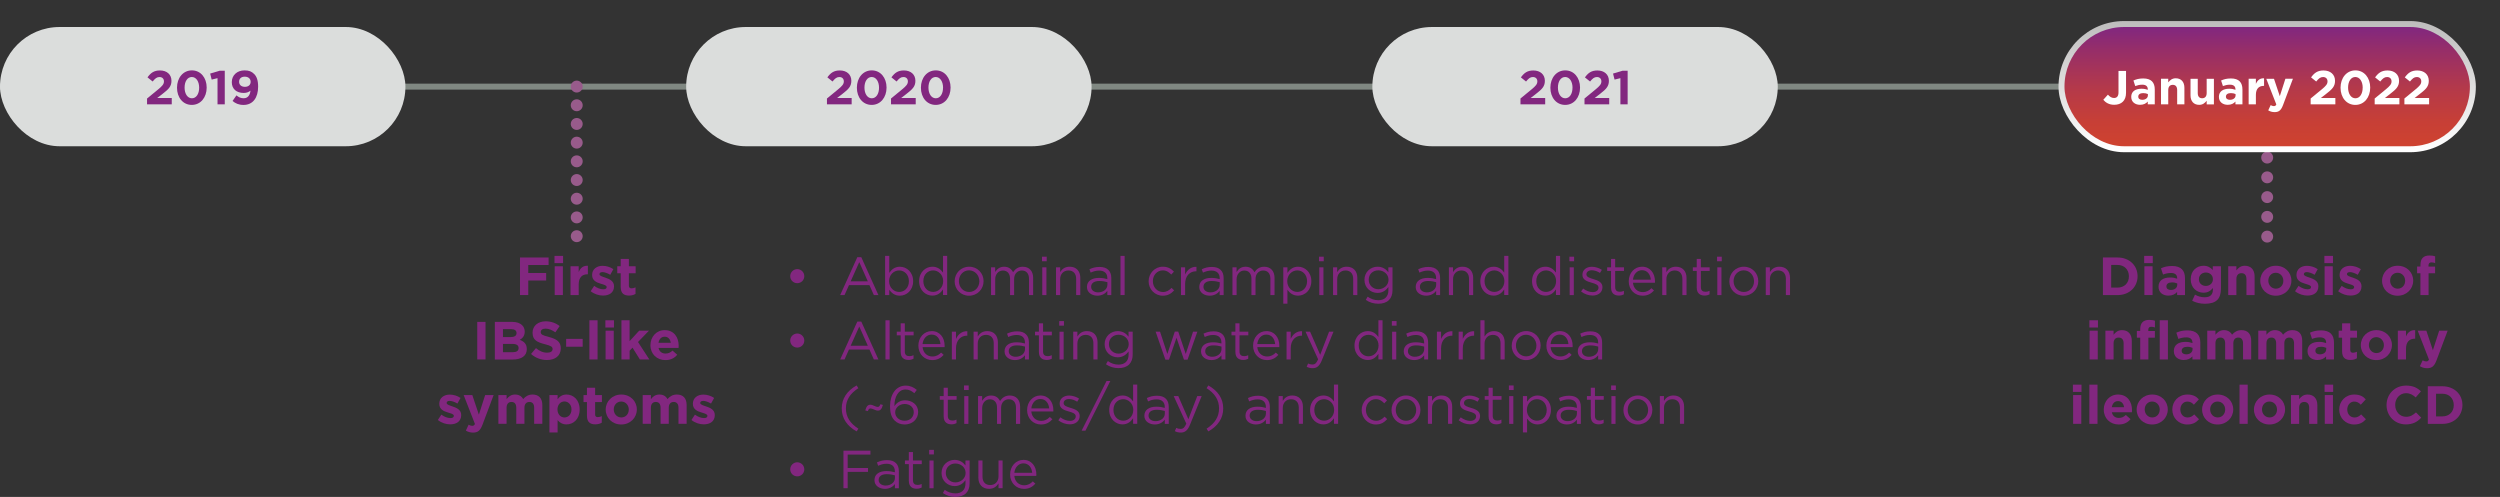 <?xml version="1.0" encoding="UTF-8"?>
<svg id="ammar_story_svg_desktop" data-name="ammar_story_svg_desktop" xmlns="http://www.w3.org/2000/svg" xmlns:xlink="http://www.w3.org/1999/xlink" viewBox="0 0 838.65 166.7">
  <rect x="0" y="0" width="838.65" height="166.7" fill="#333333" stroke="none"/>
  <defs>
    <style>
      .cls-1 {
        fill: url(#linear-gradient);
      }

      .cls-1, .cls-2, .cls-3, .cls-4, .cls-5, .cls-6 {
        stroke-width: 0px;
      }

      .cls-7 {
        stroke-dasharray: 0 0 0 6.63;
      }

      .cls-7, .cls-8, .cls-2, .cls-9, .cls-10 {
        fill: none;
      }

      .cls-7, .cls-8, .cls-9 {
        stroke: #985b8b;
        stroke-linecap: round;
        stroke-linejoin: round;
        stroke-width: 4px;
      }

      .cls-8 {
        stroke-dasharray: 0 0 0 6.27;
      }

      .cls-3 {
        fill: #82277f;
      }

      .cls-4 {
        fill: #fff;
      }

      .cls-5 {
        fill: #dbdddc;
      }

      .cls-6 {
        fill: url(#linear-gradient-2);
      }

      .cls-10 {
        stroke: #808882;
        stroke-miterlimit: 10;
        stroke-width: 2px;
      }
    </style>
    <linearGradient id="linear-gradient" x1="760.55" y1="7.32" x2="760.55" y2="50.21" gradientUnits="userSpaceOnUse">
      <stop offset="0" stop-color="#bebdbd"/>
      <stop offset="1" stop-color="#fff"/>
    </linearGradient>
    <linearGradient id="linear-gradient-2" x1="760.55" y1="9.3" x2="760.55" y2="48.29" gradientUnits="userSpaceOnUse">
      <stop offset="0" stop-color="#82277f"/>
      <stop offset=".19" stop-color="#962e69"/>
      <stop offset=".52" stop-color="#b4394a"/>
      <stop offset=".81" stop-color="#c73f36"/>
      <stop offset="1" stop-color="#ce4230"/>
    </linearGradient>
  </defs>
  <g id="ammar_story_desktop_svg">
    <g>
      <line id="timeline" class="cls-10" x1="828.55" y1="29.06" y2="29.06"/>
      <g id="_2019_capsule" data-name="2019_capsule">
        <rect class="cls-5" x="0" y="9.06" width="136" height="40" rx="20" ry="20"/>
        <g>
          <path class="cls-3" d="m49.33,33.05l3.73-3.06c1.39-1.15,1.94-1.76,1.94-2.69s-.62-1.46-1.5-1.46-1.46.48-2.29,1.5l-1.73-1.39c1.1-1.5,2.18-2.32,4.18-2.32,2.32,0,3.86,1.36,3.86,3.46v.03c0,1.87-.96,2.8-2.95,4.34l-1.83,1.41h4.88v2.13h-8.29v-1.95Z"/>
          <path class="cls-3" d="m59.38,29.43v-.03c0-3.25,2.02-5.79,4.99-5.79s4.96,2.51,4.96,5.76v.03c0,3.25-2,5.79-4.99,5.79s-4.96-2.51-4.96-5.76Zm7.43,0v-.03c0-2.03-.99-3.57-2.46-3.57s-2.43,1.49-2.43,3.54v.03c0,2.05.98,3.57,2.46,3.57s2.43-1.5,2.43-3.54Z"/>
          <path class="cls-3" d="m72.96,26.22l-1.95.48-.51-2.02,3.22-.96h1.68v11.28h-2.43v-8.79Z"/>
          <path class="cls-3" d="m84.03,30.41c-.58.48-1.31.77-2.27.77-2.43,0-4-1.34-4-3.62v-.03c0-2.26,1.75-3.92,4.27-3.92,1.5,0,2.39.37,3.23,1.22.8.8,1.33,2.02,1.33,4.23v.03c0,3.63-1.71,6.11-4.9,6.11-1.63,0-2.74-.54-3.68-1.33l1.3-1.87c.82.66,1.5.96,2.45.96,1.7,0,2.18-1.58,2.27-2.54Zm.05-2.95v-.03c0-.99-.74-1.71-1.97-1.71s-1.9.7-1.9,1.7v.03c0,.99.74,1.68,1.95,1.68s1.92-.7,1.92-1.67Z"/>
        </g>
      </g>
      <g id="first_strike_text">
        <g>
          <path class="cls-3" d="m174.43,86.38h9.6v2.52h-6.82v2.68h6.01v2.52h-6.01v4.88h-2.77v-12.6Z"/>
          <path class="cls-3" d="m186.01,85.84h2.88v2.43h-2.88v-2.43Zm.07,3.49h2.74v9.65h-2.74v-9.65Z"/>
          <path class="cls-3" d="m191.39,89.33h2.74v1.94c.56-1.33,1.46-2.2,3.08-2.12v2.86h-.14c-1.82,0-2.94,1.1-2.94,3.4v3.57h-2.74v-9.65Z"/>
          <path class="cls-3" d="m198.15,97.7l1.17-1.8c1.04.76,2.14,1.15,3.04,1.15.79,0,1.15-.29,1.15-.72v-.04c0-.59-.94-.79-2-1.12-1.35-.4-2.88-1.03-2.88-2.9v-.04c0-1.96,1.58-3.06,3.53-3.06,1.22,0,2.56.41,3.6,1.12l-1.04,1.89c-.95-.56-1.91-.9-2.61-.9-.67,0-1.01.29-1.01.67v.04c0,.54.92.79,1.96,1.15,1.35.45,2.92,1.1,2.92,2.86v.04c0,2.14-1.6,3.11-3.69,3.11-1.35,0-2.86-.45-4.14-1.46Z"/>
          <path class="cls-3" d="m208.22,96.24v-4.57h-1.15v-2.34h1.15v-2.47h2.74v2.47h2.27v2.34h-2.27v4.12c0,.63.27.94.88.94.5,0,.96-.13,1.35-.34v2.2c-.58.34-1.24.56-2.16.56-1.67,0-2.81-.67-2.81-2.9Z"/>
          <path class="cls-3" d="m160.1,107.98h2.77v12.6h-2.77v-12.6Z"/>
          <path class="cls-3" d="m166.02,107.98h5.85c1.44,0,2.57.4,3.29,1.12.58.58.86,1.28.86,2.14v.04c0,1.42-.76,2.21-1.66,2.72,1.46.56,2.36,1.4,2.36,3.1v.04c0,2.3-1.87,3.46-4.72,3.46h-6v-12.6Zm7.26,3.73c0-.83-.65-1.3-1.82-1.3h-2.74v2.67h2.56c1.22,0,2-.4,2-1.33v-.04Zm-1.35,3.67h-3.21v2.77h3.29c1.22,0,1.96-.43,1.96-1.37v-.04c0-.85-.63-1.37-2.05-1.37Z"/>
          <path class="cls-3" d="m178.15,118.74l1.64-1.96c1.13.94,2.32,1.53,3.76,1.53,1.13,0,1.82-.45,1.82-1.19v-.04c0-.7-.43-1.06-2.54-1.6-2.54-.65-4.18-1.35-4.18-3.85v-.04c0-2.29,1.84-3.8,4.41-3.8,1.84,0,3.4.58,4.68,1.6l-1.44,2.09c-1.12-.77-2.21-1.24-3.28-1.24s-1.62.49-1.62,1.1v.04c0,.83.54,1.1,2.72,1.66,2.56.67,4,1.58,4,3.78v.04c0,2.5-1.91,3.91-4.63,3.91-1.91,0-3.83-.67-5.35-2.02Z"/>
          <path class="cls-3" d="m189.92,113.68h5.54v2.63h-5.54v-2.63Z"/>
          <path class="cls-3" d="m197.72,107.44h2.74v13.14h-2.74v-13.14Z"/>
          <path class="cls-3" d="m203.08,107.44h2.88v2.43h-2.88v-2.43Zm.07,3.49h2.74v9.65h-2.74v-9.65Z"/>
          <path class="cls-3" d="m208.46,107.44h2.74v7l3.21-3.51h3.28l-3.67,3.8,3.8,5.85h-3.17l-2.47-3.96-.97,1.03v2.93h-2.74v-13.14Z"/>
          <path class="cls-3" d="m218.2,115.81v-.04c0-2.75,1.96-5.02,4.77-5.02,3.22,0,4.7,2.5,4.7,5.24,0,.22-.02.47-.04.72h-6.72c.27,1.24,1.13,1.89,2.36,1.89.92,0,1.58-.29,2.34-.99l1.57,1.39c-.9,1.12-2.2,1.8-3.94,1.8-2.9,0-5.04-2.03-5.04-4.99Zm6.81-.81c-.16-1.22-.88-2.05-2.03-2.05s-1.87.81-2.09,2.05h4.12Z"/>
          <path class="cls-3" d="m146.88,140.9l1.17-1.8c1.04.76,2.14,1.15,3.04,1.15.79,0,1.15-.29,1.15-.72v-.04c0-.59-.94-.79-2-1.12-1.35-.4-2.88-1.03-2.88-2.9v-.04c0-1.96,1.58-3.06,3.53-3.06,1.22,0,2.56.41,3.6,1.12l-1.04,1.89c-.95-.56-1.91-.9-2.61-.9-.67,0-1.01.29-1.01.67v.04c0,.54.92.79,1.96,1.15,1.35.45,2.92,1.1,2.92,2.86v.04c0,2.14-1.6,3.11-3.69,3.11-1.35,0-2.86-.45-4.14-1.46Z"/>
          <path class="cls-3" d="m162.74,132.53h2.85l-3.71,9.89c-.74,1.96-1.53,2.7-3.17,2.7-.99,0-1.73-.25-2.43-.67l.92-1.98c.36.22.81.38,1.17.38.47,0,.72-.14.95-.63l-3.78-9.69h2.9l2.2,6.57,2.11-6.57Z"/>
          <path class="cls-3" d="m167.2,132.53h2.74v1.37c.63-.81,1.46-1.55,2.84-1.55,1.26,0,2.21.56,2.72,1.53.85-.99,1.85-1.53,3.17-1.53,2.04,0,3.26,1.22,3.26,3.55v6.28h-2.74v-5.38c0-1.3-.58-1.96-1.6-1.96s-1.66.67-1.66,1.96v5.38h-2.74v-5.38c0-1.3-.58-1.96-1.6-1.96s-1.66.67-1.66,1.96v5.38h-2.74v-9.65Z"/>
          <path class="cls-3" d="m184.31,132.53h2.74v1.39c.67-.9,1.58-1.57,3.01-1.57,2.25,0,4.39,1.76,4.39,4.99v.04c0,3.22-2.11,4.99-4.39,4.99-1.46,0-2.36-.67-3.01-1.44v4.14h-2.74v-12.53Zm7.4,4.84v-.04c0-1.6-1.08-2.66-2.36-2.66s-2.34,1.06-2.34,2.66v.04c0,1.6,1.06,2.67,2.34,2.67s2.36-1.04,2.36-2.67Z"/>
          <path class="cls-3" d="m196.9,139.44v-4.57h-1.15v-2.34h1.15v-2.47h2.74v2.47h2.27v2.34h-2.27v4.12c0,.63.27.94.88.94.5,0,.96-.13,1.35-.34v2.2c-.58.34-1.24.56-2.16.56-1.67,0-2.81-.67-2.81-2.9Z"/>
          <path class="cls-3" d="m203.19,137.41v-.04c0-2.77,2.23-5.02,5.24-5.02s5.2,2.21,5.2,4.99v.04c0,2.77-2.23,5.02-5.24,5.02s-5.2-2.21-5.2-4.99Zm7.74,0v-.04c0-1.42-1.03-2.67-2.54-2.67s-2.5,1.21-2.5,2.63v.04c0,1.42,1.03,2.67,2.54,2.67s2.5-1.21,2.5-2.63Z"/>
          <path class="cls-3" d="m215.61,132.53h2.74v1.37c.63-.81,1.46-1.55,2.84-1.55,1.26,0,2.21.56,2.72,1.53.85-.99,1.85-1.53,3.17-1.53,2.04,0,3.26,1.22,3.26,3.55v6.28h-2.74v-5.38c0-1.3-.58-1.96-1.6-1.96s-1.66.67-1.66,1.96v5.38h-2.74v-5.38c0-1.3-.58-1.96-1.6-1.96s-1.66.67-1.66,1.96v5.38h-2.74v-9.65Z"/>
          <path class="cls-3" d="m231.95,140.9l1.17-1.8c1.04.76,2.14,1.15,3.04,1.15.79,0,1.15-.29,1.15-.72v-.04c0-.59-.94-.79-2-1.12-1.35-.4-2.88-1.03-2.88-2.9v-.04c0-1.96,1.58-3.06,3.53-3.06,1.22,0,2.56.41,3.6,1.12l-1.04,1.89c-.95-.56-1.91-.9-2.61-.9-.67,0-1.01.29-1.01.67v.04c0,.54.92.79,1.96,1.15,1.35.45,2.92,1.1,2.92,2.86v.04c0,2.14-1.6,3.11-3.69,3.11-1.35,0-2.86-.45-4.14-1.46Z"/>
        </g>
        <g>
          <line class="cls-9" x1="193.47" y1="29.04" x2="193.47" y2="29.04"/>
          <line class="cls-8" x1="193.47" y1="35.31" x2="193.47" y2="76.09"/>
          <line class="cls-9" x1="193.47" y1="79.23" x2="193.47" y2="79.23"/>
        </g>
      </g>
      <g id="text_details">
        <path class="cls-3" d="m265.09,92.66v-.04c0-1.3,1.1-2.34,2.36-2.34s2.36,1.04,2.36,2.34v.04c0,1.3-1.06,2.34-2.36,2.34s-2.36-1.04-2.36-2.34Z"/>
        <path class="cls-3" d="m287.6,86.29h1.33l5.74,12.69h-1.53l-1.48-3.33h-6.86l-1.49,3.33h-1.46l5.74-12.69Zm3.51,8.08l-2.86-6.43-2.88,6.43h5.74Z"/>
        <path class="cls-3" d="m298.31,97.2v1.78h-1.39v-13.14h1.39v5.71c.76-1.12,1.85-2.07,3.56-2.07,2.23,0,4.45,1.76,4.45,4.83v.04c0,3.04-2.2,4.84-4.45,4.84-1.73,0-2.84-.94-3.56-1.98Zm6.59-2.84v-.04c0-2.2-1.51-3.6-3.28-3.6s-3.37,1.46-3.37,3.58v.04c0,2.16,1.64,3.6,3.37,3.6s3.28-1.33,3.28-3.58Z"/>
        <path class="cls-3" d="m308.33,94.35v-.04c0-3.04,2.21-4.84,4.45-4.84,1.73,0,2.84.94,3.57,1.98v-5.62h1.39v13.14h-1.39v-1.87c-.76,1.12-1.85,2.07-3.57,2.07-2.23,0-4.45-1.76-4.45-4.83Zm8.07-.02v-.04c0-2.14-1.64-3.58-3.37-3.58s-3.28,1.33-3.28,3.58v.04c0,2.2,1.51,3.6,3.28,3.6s3.37-1.46,3.37-3.6Z"/>
        <path class="cls-3" d="m320.25,94.37v-.04c0-2.63,2.05-4.86,4.86-4.86s4.84,2.2,4.84,4.83v.04c0,2.63-2.07,4.86-4.88,4.86s-4.83-2.2-4.83-4.83Zm8.28,0v-.04c0-2-1.49-3.64-3.46-3.64s-3.4,1.64-3.4,3.6v.04c0,2,1.48,3.62,3.44,3.62s3.42-1.62,3.42-3.58Z"/>
        <path class="cls-3" d="m332.45,89.67h1.39v1.57c.61-.92,1.44-1.76,3.01-1.76s2.48.81,2.99,1.85c.67-1.03,1.66-1.85,3.28-1.85,2.14,0,3.46,1.44,3.46,3.75v5.76h-1.39v-5.44c0-1.8-.9-2.81-2.41-2.81-1.41,0-2.58,1.04-2.58,2.88v5.37h-1.37v-5.47c0-1.75-.92-2.77-2.39-2.77s-2.59,1.22-2.59,2.93v5.31h-1.39v-9.31Z"/>
        <path class="cls-3" d="m349.55,86.11h1.58v1.53h-1.58v-1.53Zm.09,3.57h1.39v9.31h-1.39v-9.31Z"/>
        <path class="cls-3" d="m354.25,89.67h1.39v1.62c.61-1.01,1.58-1.82,3.19-1.82,2.25,0,3.57,1.51,3.57,3.73v5.78h-1.39v-5.44c0-1.73-.94-2.81-2.58-2.81s-2.79,1.17-2.79,2.92v5.33h-1.39v-9.31Z"/>
        <path class="cls-3" d="m364.63,96.28v-.04c0-1.96,1.62-3.01,3.98-3.01,1.19,0,2.04.16,2.86.4v-.32c0-1.67-1.03-2.54-2.77-2.54-1.1,0-1.96.29-2.83.68l-.41-1.13c1.03-.47,2.03-.77,3.38-.77s2.32.34,3.01,1.03c.63.63.95,1.53.95,2.72v5.69h-1.33v-1.4c-.65.85-1.73,1.6-3.37,1.6-1.73,0-3.47-.99-3.47-2.9Zm6.86-.72v-.9c-.68-.2-1.6-.4-2.74-.4-1.75,0-2.72.76-2.72,1.93v.04c0,1.17,1.08,1.85,2.34,1.85,1.71,0,3.11-1.04,3.11-2.52Z"/>
        <path class="cls-3" d="m375.88,85.84h1.39v13.14h-1.39v-13.14Z"/>
        <path class="cls-3" d="m385.32,94.37v-.04c0-2.63,2.05-4.86,4.77-4.86,1.76,0,2.86.74,3.73,1.66l-.92.97c-.74-.77-1.57-1.4-2.83-1.4-1.89,0-3.33,1.6-3.33,3.6v.04c0,2.02,1.48,3.62,3.42,3.62,1.19,0,2.11-.59,2.84-1.39l.88.83c-.94,1.04-2.05,1.8-3.8,1.8-2.72,0-4.77-2.21-4.77-4.83Z"/>
        <path class="cls-3" d="m396.17,89.67h1.39v2.43c.68-1.55,2.03-2.67,3.8-2.59v1.49h-.11c-2.04,0-3.69,1.46-3.69,4.27v3.71h-1.39v-9.31Z"/>
        <path class="cls-3" d="m402.31,96.28v-.04c0-1.96,1.62-3.01,3.98-3.01,1.19,0,2.04.16,2.86.4v-.32c0-1.67-1.03-2.54-2.77-2.54-1.1,0-1.96.29-2.83.68l-.41-1.13c1.03-.47,2.03-.77,3.38-.77s2.32.34,3.01,1.03c.63.63.95,1.53.95,2.72v5.69h-1.33v-1.4c-.65.85-1.73,1.6-3.37,1.6-1.73,0-3.47-.99-3.47-2.9Zm6.86-.72v-.9c-.68-.2-1.6-.4-2.74-.4-1.75,0-2.72.76-2.72,1.93v.04c0,1.17,1.08,1.85,2.34,1.85,1.71,0,3.11-1.04,3.11-2.52Z"/>
        <path class="cls-3" d="m413.43,89.67h1.39v1.57c.61-.92,1.44-1.76,3.01-1.76s2.48.81,2.99,1.85c.67-1.03,1.66-1.85,3.28-1.85,2.14,0,3.46,1.44,3.46,3.75v5.76h-1.39v-5.44c0-1.8-.9-2.81-2.41-2.81-1.41,0-2.58,1.04-2.58,2.88v5.37h-1.37v-5.47c0-1.75-.92-2.77-2.39-2.77s-2.59,1.22-2.59,2.93v5.31h-1.39v-9.31Z"/>
        <path class="cls-3" d="m430.49,89.67h1.39v1.87c.76-1.12,1.85-2.07,3.57-2.07,2.23,0,4.45,1.76,4.45,4.83v.04c0,3.04-2.2,4.84-4.45,4.84-1.73,0-2.84-.94-3.57-1.98v4.66h-1.39v-12.19Zm7.98,4.68v-.04c0-2.2-1.51-3.6-3.28-3.6s-3.37,1.46-3.37,3.58v.04c0,2.16,1.64,3.6,3.37,3.6s3.28-1.33,3.28-3.58Z"/>
        <path class="cls-3" d="m442.48,86.11h1.58v1.53h-1.58v-1.53Zm.09,3.57h1.39v9.31h-1.39v-9.31Z"/>
        <path class="cls-3" d="m447.18,89.67h1.39v1.62c.61-1.01,1.58-1.82,3.19-1.82,2.25,0,3.57,1.51,3.57,3.73v5.78h-1.39v-5.44c0-1.73-.94-2.81-2.57-2.81s-2.79,1.17-2.79,2.92v5.33h-1.39v-9.31Z"/>
        <path class="cls-3" d="m458.16,100.6l.63-1.08c1.06.77,2.25,1.19,3.58,1.19,2.05,0,3.38-1.13,3.38-3.31v-1.1c-.81,1.08-1.94,1.96-3.65,1.96-2.23,0-4.38-1.67-4.38-4.36v-.04c0-2.72,2.16-4.39,4.38-4.39,1.75,0,2.88.86,3.64,1.87v-1.67h1.39v7.69c0,1.44-.43,2.54-1.19,3.29-.83.83-2.07,1.24-3.55,1.24-1.55,0-2.99-.43-4.23-1.3Zm7.63-6.72v-.04c0-1.91-1.66-3.15-3.42-3.15s-3.22,1.22-3.22,3.13v.04c0,1.87,1.49,3.17,3.22,3.17s3.42-1.28,3.42-3.15Z"/>
        <path class="cls-3" d="m474.92,96.28v-.04c0-1.96,1.62-3.01,3.98-3.01,1.19,0,2.03.16,2.86.4v-.32c0-1.67-1.03-2.54-2.77-2.54-1.1,0-1.96.29-2.83.68l-.41-1.13c1.03-.47,2.04-.77,3.39-.77s2.32.34,3.01,1.03c.63.63.95,1.53.95,2.72v5.69h-1.33v-1.4c-.65.85-1.73,1.6-3.37,1.6-1.73,0-3.48-.99-3.48-2.9Zm6.86-.72v-.9c-.68-.2-1.6-.4-2.74-.4-1.75,0-2.72.76-2.72,1.93v.04c0,1.17,1.08,1.85,2.34,1.85,1.71,0,3.12-1.04,3.12-2.52Z"/>
        <path class="cls-3" d="m486.04,89.67h1.39v1.62c.61-1.01,1.58-1.82,3.19-1.82,2.25,0,3.57,1.51,3.57,3.73v5.78h-1.39v-5.44c0-1.73-.94-2.81-2.57-2.81s-2.79,1.17-2.79,2.92v5.33h-1.39v-9.31Z"/>
        <path class="cls-3" d="m496.59,94.35v-.04c0-3.04,2.21-4.84,4.45-4.84,1.73,0,2.84.94,3.57,1.98v-5.62h1.39v13.14h-1.39v-1.87c-.76,1.12-1.85,2.07-3.57,2.07-2.23,0-4.45-1.76-4.45-4.83Zm8.07-.02v-.04c0-2.14-1.64-3.58-3.37-3.58s-3.28,1.33-3.28,3.58v.04c0,2.2,1.51,3.6,3.28,3.6s3.37-1.46,3.37-3.6Z"/>
        <path class="cls-3" d="m513.94,94.35v-.04c0-3.04,2.21-4.84,4.45-4.84,1.73,0,2.84.94,3.57,1.98v-5.62h1.39v13.14h-1.39v-1.87c-.76,1.12-1.85,2.07-3.57,2.07-2.23,0-4.45-1.76-4.45-4.83Zm8.07-.02v-.04c0-2.14-1.64-3.58-3.37-3.58s-3.28,1.33-3.28,3.58v.04c0,2.2,1.51,3.6,3.28,3.6s3.37-1.46,3.37-3.6Z"/>
        <path class="cls-3" d="m526.47,86.11h1.58v1.53h-1.58v-1.53Zm.09,3.57h1.39v9.31h-1.39v-9.31Z"/>
        <path class="cls-3" d="m530.39,97.79l.7-.99c1.01.76,2.12,1.19,3.22,1.19s1.93-.58,1.93-1.48v-.04c0-.94-1.1-1.3-2.32-1.64-1.46-.41-3.08-.92-3.08-2.63v-.04c0-1.6,1.33-2.67,3.17-2.67,1.13,0,2.4.4,3.35,1.03l-.63,1.04c-.86-.56-1.86-.9-2.75-.9-1.1,0-1.8.58-1.8,1.35v.04c0,.88,1.15,1.22,2.39,1.6,1.44.43,2.99.99,2.99,2.67v.04c0,1.76-1.46,2.79-3.31,2.79-1.33,0-2.81-.52-3.85-1.37Z"/>
        <path class="cls-3" d="m540.44,96.51v-5.62h-1.3v-1.22h1.3v-2.81h1.39v2.81h2.95v1.22h-2.95v5.44c0,1.13.63,1.55,1.57,1.55.47,0,.86-.09,1.35-.32v1.19c-.49.25-1.01.4-1.67.4-1.5,0-2.63-.74-2.63-2.63Z"/>
        <path class="cls-3" d="m546.38,94.35v-.04c0-2.68,1.89-4.84,4.46-4.84,2.75,0,4.34,2.2,4.34,4.92,0,.18,0,.29-.02.45h-7.38c.2,2.02,1.62,3.15,3.28,3.15,1.28,0,2.18-.52,2.93-1.31l.86.77c-.94,1.04-2.07,1.75-3.83,1.75-2.56,0-4.65-1.96-4.65-4.84Zm7.4-.54c-.14-1.69-1.12-3.17-2.97-3.17-1.62,0-2.84,1.35-3.02,3.17h6Z"/>
        <path class="cls-3" d="m557.61,89.67h1.39v1.62c.61-1.01,1.58-1.82,3.19-1.82,2.25,0,3.57,1.51,3.57,3.73v5.78h-1.39v-5.44c0-1.73-.94-2.81-2.57-2.81s-2.79,1.17-2.79,2.92v5.33h-1.39v-9.31Z"/>
        <path class="cls-3" d="m569.18,96.51v-5.62h-1.3v-1.22h1.3v-2.81h1.39v2.81h2.95v1.22h-2.95v5.44c0,1.13.63,1.55,1.57,1.55.47,0,.86-.09,1.35-.32v1.19c-.49.25-1.01.4-1.67.4-1.49,0-2.63-.74-2.63-2.63Z"/>
        <path class="cls-3" d="m576,86.11h1.58v1.53h-1.58v-1.53Zm.09,3.57h1.39v9.31h-1.39v-9.31Z"/>
        <path class="cls-3" d="m580.13,94.37v-.04c0-2.63,2.05-4.86,4.86-4.86s4.84,2.2,4.84,4.83v.04c0,2.63-2.07,4.86-4.88,4.86s-4.83-2.2-4.83-4.83Zm8.28,0v-.04c0-2-1.5-3.64-3.46-3.64s-3.4,1.64-3.4,3.6v.04c0,2,1.48,3.62,3.44,3.62s3.42-1.62,3.42-3.58Z"/>
        <path class="cls-3" d="m592.33,89.67h1.39v1.62c.61-1.01,1.58-1.82,3.19-1.82,2.25,0,3.57,1.51,3.57,3.73v5.78h-1.39v-5.44c0-1.73-.94-2.81-2.57-2.81s-2.79,1.17-2.79,2.92v5.33h-1.39v-9.31Z"/>
        <path class="cls-3" d="m265.09,114.26v-.04c0-1.3,1.1-2.34,2.36-2.34s2.36,1.04,2.36,2.34v.04c0,1.3-1.06,2.34-2.36,2.34s-2.36-1.04-2.36-2.34Z"/>
        <path class="cls-3" d="m287.6,107.89h1.33l5.74,12.69h-1.53l-1.48-3.33h-6.86l-1.49,3.33h-1.46l5.74-12.69Zm3.51,8.08l-2.86-6.43-2.88,6.43h5.74Z"/>
        <path class="cls-3" d="m297.04,107.44h1.39v13.14h-1.39v-13.14Z"/>
        <path class="cls-3" d="m302.14,118.11v-5.62h-1.3v-1.22h1.3v-2.81h1.39v2.81h2.95v1.22h-2.95v5.44c0,1.13.63,1.55,1.57,1.55.47,0,.86-.09,1.35-.32v1.19c-.49.25-1.01.4-1.67.4-1.49,0-2.63-.74-2.63-2.63Z"/>
        <path class="cls-3" d="m308.08,115.95v-.04c0-2.68,1.89-4.84,4.47-4.84,2.75,0,4.34,2.2,4.34,4.92,0,.18,0,.29-.02.45h-7.38c.2,2.02,1.62,3.15,3.28,3.15,1.28,0,2.18-.52,2.93-1.31l.86.77c-.94,1.04-2.07,1.75-3.83,1.75-2.56,0-4.65-1.96-4.65-4.84Zm7.4-.54c-.14-1.69-1.12-3.17-2.97-3.17-1.62,0-2.84,1.35-3.03,3.17h6Z"/>
        <path class="cls-3" d="m319.31,111.27h1.39v2.43c.68-1.55,2.03-2.67,3.8-2.59v1.49h-.11c-2.03,0-3.69,1.46-3.69,4.27v3.71h-1.39v-9.31Z"/>
        <path class="cls-3" d="m326.6,111.27h1.39v1.62c.61-1.01,1.58-1.82,3.19-1.82,2.25,0,3.57,1.51,3.57,3.73v5.78h-1.39v-5.44c0-1.73-.94-2.81-2.58-2.81s-2.79,1.17-2.79,2.92v5.33h-1.39v-9.31Z"/>
        <path class="cls-3" d="m336.99,117.88v-.04c0-1.96,1.62-3.01,3.98-3.01,1.19,0,2.04.16,2.86.4v-.32c0-1.67-1.03-2.54-2.77-2.54-1.1,0-1.96.29-2.83.68l-.41-1.13c1.03-.47,2.03-.77,3.38-.77s2.32.34,3.01,1.03c.63.63.95,1.53.95,2.72v5.69h-1.33v-1.4c-.65.85-1.73,1.6-3.37,1.6-1.73,0-3.47-.99-3.47-2.9Zm6.86-.72v-.9c-.68-.2-1.6-.4-2.74-.4-1.75,0-2.72.76-2.72,1.93v.04c0,1.17,1.08,1.85,2.34,1.85,1.71,0,3.11-1.04,3.11-2.52Z"/>
        <path class="cls-3" d="m348.51,118.11v-5.62h-1.3v-1.22h1.3v-2.81h1.39v2.81h2.95v1.22h-2.95v5.44c0,1.13.63,1.55,1.57,1.55.47,0,.86-.09,1.35-.32v1.19c-.49.25-1.01.4-1.67.4-1.5,0-2.63-.74-2.63-2.63Z"/>
        <path class="cls-3" d="m355.33,107.71h1.58v1.53h-1.58v-1.53Zm.09,3.57h1.39v9.31h-1.39v-9.31Z"/>
        <path class="cls-3" d="m360.03,111.27h1.39v1.62c.61-1.01,1.58-1.82,3.19-1.82,2.25,0,3.57,1.51,3.57,3.73v5.78h-1.39v-5.44c0-1.73-.94-2.81-2.58-2.81s-2.79,1.17-2.79,2.92v5.33h-1.39v-9.31Z"/>
        <path class="cls-3" d="m371.01,122.2l.63-1.08c1.06.77,2.25,1.19,3.58,1.19,2.05,0,3.38-1.13,3.38-3.31v-1.1c-.81,1.08-1.94,1.96-3.66,1.96-2.23,0-4.38-1.67-4.38-4.36v-.04c0-2.72,2.16-4.39,4.38-4.39,1.75,0,2.88.86,3.64,1.87v-1.67h1.39v7.69c0,1.44-.43,2.54-1.19,3.29-.83.83-2.07,1.24-3.55,1.24-1.55,0-2.99-.43-4.23-1.3Zm7.63-6.72v-.04c0-1.91-1.66-3.15-3.42-3.15s-3.22,1.22-3.22,3.13v.04c0,1.87,1.5,3.17,3.22,3.17s3.42-1.28,3.42-3.15Z"/>
        <path class="cls-3" d="m387.67,111.27h1.48l2.45,7.47,2.5-7.51h1.15l2.52,7.51,2.45-7.47h1.44l-3.28,9.38h-1.21l-2.5-7.35-2.52,7.35h-1.22l-3.26-9.38Z"/>
        <path class="cls-3" d="m402.9,117.88v-.04c0-1.96,1.62-3.01,3.98-3.01,1.19,0,2.03.16,2.86.4v-.32c0-1.67-1.03-2.54-2.77-2.54-1.1,0-1.96.29-2.83.68l-.41-1.13c1.03-.47,2.04-.77,3.39-.77s2.32.34,3.01,1.03c.63.63.95,1.53.95,2.72v5.69h-1.33v-1.4c-.65.85-1.73,1.6-3.37,1.6-1.73,0-3.48-.99-3.48-2.9Zm6.86-.72v-.9c-.68-.2-1.6-.4-2.74-.4-1.75,0-2.72.76-2.72,1.93v.04c0,1.17,1.08,1.85,2.34,1.85,1.71,0,3.12-1.04,3.12-2.52Z"/>
        <path class="cls-3" d="m414.42,118.11v-5.62h-1.3v-1.22h1.3v-2.81h1.39v2.81h2.95v1.22h-2.95v5.44c0,1.13.63,1.55,1.57,1.55.47,0,.86-.09,1.35-.32v1.19c-.49.25-1.01.4-1.67.4-1.49,0-2.63-.74-2.63-2.63Z"/>
        <path class="cls-3" d="m420.36,115.95v-.04c0-2.68,1.89-4.84,4.47-4.84,2.75,0,4.34,2.2,4.34,4.92,0,.18,0,.29-.02.45h-7.38c.2,2.02,1.62,3.15,3.28,3.15,1.28,0,2.18-.52,2.93-1.31l.86.77c-.94,1.04-2.07,1.75-3.83,1.75-2.56,0-4.65-1.96-4.65-4.84Zm7.4-.54c-.14-1.69-1.12-3.17-2.97-3.17-1.62,0-2.84,1.35-3.03,3.17h6Z"/>
        <path class="cls-3" d="m431.59,111.27h1.39v2.43c.68-1.55,2.03-2.67,3.8-2.59v1.49h-.11c-2.03,0-3.69,1.46-3.69,4.27v3.71h-1.39v-9.31Z"/>
        <path class="cls-3" d="m445.85,111.27h1.48l-3.91,9.61c-.79,1.93-1.69,2.63-3.1,2.63-.77,0-1.35-.16-1.98-.47l.47-1.1c.45.23.86.34,1.46.34.83,0,1.35-.43,1.91-1.75l-4.23-9.27h1.53l3.39,7.76,2.99-7.76Z"/>
        <path class="cls-3" d="m454.38,115.95v-.04c0-3.04,2.21-4.84,4.45-4.84,1.73,0,2.84.94,3.57,1.98v-5.62h1.39v13.14h-1.39v-1.87c-.76,1.12-1.85,2.07-3.57,2.07-2.23,0-4.45-1.76-4.45-4.83Zm8.07-.02v-.04c0-2.14-1.64-3.58-3.37-3.58s-3.28,1.33-3.28,3.58v.04c0,2.2,1.51,3.6,3.28,3.6s3.37-1.46,3.37-3.6Z"/>
        <path class="cls-3" d="m466.91,107.71h1.58v1.53h-1.58v-1.53Zm.09,3.57h1.39v9.31h-1.39v-9.31Z"/>
        <path class="cls-3" d="m470.9,117.88v-.04c0-1.96,1.62-3.01,3.98-3.01,1.19,0,2.03.16,2.86.4v-.32c0-1.67-1.03-2.54-2.77-2.54-1.1,0-1.96.29-2.83.68l-.41-1.13c1.03-.47,2.04-.77,3.39-.77s2.32.34,3.01,1.03c.63.63.95,1.53.95,2.72v5.69h-1.33v-1.4c-.65.85-1.73,1.6-3.37,1.6-1.73,0-3.48-.99-3.48-2.9Zm6.86-.72v-.9c-.68-.2-1.6-.4-2.74-.4-1.75,0-2.72.76-2.72,1.93v.04c0,1.17,1.08,1.85,2.34,1.85,1.71,0,3.12-1.04,3.12-2.52Z"/>
        <path class="cls-3" d="m482.03,111.27h1.39v2.43c.68-1.55,2.03-2.67,3.8-2.59v1.49h-.11c-2.04,0-3.69,1.46-3.69,4.27v3.71h-1.39v-9.31Z"/>
        <path class="cls-3" d="m489.32,111.27h1.39v2.43c.68-1.55,2.03-2.67,3.8-2.59v1.49h-.11c-2.04,0-3.69,1.46-3.69,4.27v3.71h-1.39v-9.31Z"/>
        <path class="cls-3" d="m496.61,107.44h1.39v5.46c.61-1.01,1.58-1.82,3.19-1.82,2.25,0,3.57,1.51,3.57,3.73v5.78h-1.39v-5.44c0-1.73-.94-2.81-2.57-2.81s-2.79,1.17-2.79,2.92v5.33h-1.39v-13.14Z"/>
        <path class="cls-3" d="m507.12,115.97v-.04c0-2.63,2.05-4.86,4.86-4.86s4.84,2.2,4.84,4.83v.04c0,2.63-2.07,4.86-4.88,4.86s-4.83-2.2-4.83-4.83Zm8.28,0v-.04c0-2-1.5-3.64-3.46-3.64s-3.4,1.64-3.4,3.6v.04c0,2,1.48,3.62,3.44,3.62s3.42-1.62,3.42-3.58Z"/>
        <path class="cls-3" d="m518.75,115.95v-.04c0-2.68,1.89-4.84,4.47-4.84,2.75,0,4.34,2.2,4.34,4.92,0,.18,0,.29-.02.45h-7.38c.2,2.02,1.62,3.15,3.28,3.15,1.28,0,2.18-.52,2.93-1.31l.86.77c-.94,1.04-2.07,1.75-3.83,1.75-2.56,0-4.65-1.96-4.65-4.84Zm7.4-.54c-.14-1.69-1.12-3.17-2.97-3.17-1.62,0-2.84,1.35-3.03,3.17h6Z"/>
        <path class="cls-3" d="m529.28,117.88v-.04c0-1.96,1.62-3.01,3.98-3.01,1.19,0,2.04.16,2.86.4v-.32c0-1.67-1.03-2.54-2.77-2.54-1.1,0-1.96.29-2.83.68l-.41-1.13c1.03-.47,2.03-.77,3.38-.77s2.32.34,3.01,1.03c.63.63.95,1.53.95,2.72v5.69h-1.33v-1.4c-.65.85-1.73,1.6-3.37,1.6-1.73,0-3.47-.99-3.47-2.9Zm6.86-.72v-.9c-.68-.2-1.6-.4-2.74-.4-1.75,0-2.72.76-2.72,1.93v.04c0,1.17,1.08,1.85,2.34,1.85,1.71,0,3.11-1.04,3.11-2.52Z"/>
        <path class="cls-3" d="m282.37,137.01c0-3.31,1.78-5.91,4.99-7.71l.59.92c-2.74,1.75-4.18,3.91-4.18,6.79s1.44,5.04,4.18,6.79l-.59.92c-3.21-1.8-4.99-4.39-4.99-7.71Z"/>
        <path class="cls-3" d="m293.18,137.37c-.41-.18-.83-.36-1.12-.36-.47,0-.67.23-.94.9l-.85-.23c.36-1.37.85-1.91,1.71-1.91.41,0,.85.18,1.3.38.4.18.81.36,1.12.36.47,0,.67-.23.94-.9l.83.23c-.36,1.37-.83,1.91-1.69,1.91-.41,0-.85-.18-1.3-.38Z"/>
        <path class="cls-3" d="m300.16,141.12c-1.01-1.01-1.58-2.3-1.58-4.88v-.04c0-3.83,1.95-6.84,5.24-6.84,1.51,0,2.63.54,3.73,1.44l-.83,1.1c-.94-.79-1.82-1.24-2.97-1.24-2.43,0-3.71,2.56-3.71,5.4v.18c.83-1.21,1.96-1.95,3.6-1.95,2.34,0,4.36,1.51,4.36,3.87v.04c0,2.43-1.96,4.2-4.52,4.2-1.39,0-2.52-.49-3.31-1.28Zm6.37-2.86v-.04c0-1.55-1.26-2.7-3.08-2.7s-3.15,1.35-3.15,2.75v.04c0,1.6,1.33,2.83,3.19,2.83s3.04-1.28,3.04-2.88Z"/>
        <path class="cls-3" d="m316.56,139.71v-5.62h-1.3v-1.22h1.3v-2.81h1.39v2.81h2.95v1.22h-2.95v5.44c0,1.13.63,1.55,1.57,1.55.47,0,.86-.09,1.35-.32v1.19c-.49.25-1.01.4-1.67.4-1.49,0-2.63-.74-2.63-2.63Z"/>
        <path class="cls-3" d="m323.38,129.31h1.58v1.53h-1.58v-1.53Zm.09,3.57h1.39v9.31h-1.39v-9.31Z"/>
        <path class="cls-3" d="m328.08,132.87h1.39v1.57c.61-.92,1.44-1.76,3.01-1.76s2.48.81,2.99,1.85c.67-1.03,1.66-1.85,3.28-1.85,2.14,0,3.46,1.44,3.46,3.75v5.76h-1.39v-5.44c0-1.8-.9-2.81-2.41-2.81-1.4,0-2.58,1.04-2.58,2.88v5.37h-1.37v-5.47c0-1.75-.92-2.77-2.39-2.77s-2.59,1.22-2.59,2.93v5.31h-1.39v-9.31Z"/>
        <path class="cls-3" d="m344.56,137.55v-.04c0-2.68,1.89-4.84,4.46-4.84,2.75,0,4.34,2.2,4.34,4.92,0,.18,0,.29-.02.45h-7.38c.2,2.02,1.62,3.15,3.28,3.15,1.28,0,2.18-.52,2.93-1.31l.86.77c-.94,1.04-2.07,1.75-3.83,1.75-2.56,0-4.65-1.96-4.65-4.84Zm7.4-.54c-.14-1.69-1.12-3.17-2.97-3.17-1.62,0-2.84,1.35-3.02,3.17h6Z"/>
        <path class="cls-3" d="m355.02,140.99l.7-.99c1.01.76,2.12,1.19,3.22,1.19s1.93-.58,1.93-1.48v-.04c0-.94-1.1-1.3-2.32-1.64-1.46-.41-3.08-.92-3.08-2.63v-.04c0-1.6,1.33-2.67,3.17-2.67,1.13,0,2.4.4,3.35,1.03l-.63,1.04c-.86-.56-1.86-.9-2.75-.9-1.1,0-1.8.58-1.8,1.35v.04c0,.88,1.15,1.22,2.39,1.6,1.44.43,2.99.99,2.99,2.67v.04c0,1.76-1.46,2.79-3.31,2.79-1.33,0-2.81-.52-3.85-1.37Z"/>
        <path class="cls-3" d="m371.19,127.81h1.28l-8.35,16.67h-1.28l8.35-16.67Z"/>
        <path class="cls-3" d="m372.1,137.55v-.04c0-3.04,2.21-4.84,4.45-4.84,1.73,0,2.84.94,3.56,1.98v-5.62h1.39v13.14h-1.39v-1.87c-.76,1.12-1.85,2.07-3.56,2.07-2.23,0-4.45-1.76-4.45-4.83Zm8.07-.02v-.04c0-2.14-1.64-3.58-3.37-3.58s-3.28,1.33-3.28,3.58v.04c0,2.2,1.51,3.6,3.28,3.6s3.37-1.46,3.37-3.6Z"/>
        <path class="cls-3" d="m383.89,139.48v-.04c0-1.96,1.62-3.01,3.98-3.01,1.19,0,2.03.16,2.86.4v-.32c0-1.67-1.03-2.54-2.77-2.54-1.1,0-1.96.29-2.83.68l-.41-1.13c1.03-.47,2.04-.77,3.39-.77s2.32.34,3.01,1.03c.63.63.95,1.53.95,2.72v5.69h-1.33v-1.4c-.65.85-1.73,1.6-3.37,1.6-1.73,0-3.48-.99-3.48-2.9Zm6.86-.72v-.9c-.68-.2-1.6-.4-2.74-.4-1.75,0-2.72.76-2.72,1.93v.04c0,1.17,1.08,1.85,2.34,1.85,1.71,0,3.12-1.04,3.12-2.52Z"/>
        <path class="cls-3" d="m401.63,132.87h1.48l-3.91,9.61c-.79,1.93-1.69,2.63-3.1,2.63-.77,0-1.35-.16-1.98-.47l.47-1.1c.45.23.86.34,1.46.34.83,0,1.35-.43,1.91-1.75l-4.23-9.27h1.53l3.39,7.76,2.99-7.76Z"/>
        <path class="cls-3" d="m404.76,143.8c2.74-1.75,4.18-3.91,4.18-6.79s-1.44-5.04-4.18-6.79l.59-.92c3.21,1.8,4.99,4.39,4.99,7.71s-1.78,5.91-4.99,7.71l-.59-.92Z"/>
        <path class="cls-3" d="m417.81,139.48v-.04c0-1.96,1.62-3.01,3.98-3.01,1.19,0,2.04.16,2.86.4v-.32c0-1.67-1.03-2.54-2.77-2.54-1.1,0-1.96.29-2.83.68l-.41-1.13c1.03-.47,2.03-.77,3.38-.77s2.32.34,3.01,1.03c.63.63.95,1.53.95,2.72v5.69h-1.33v-1.4c-.65.85-1.73,1.6-3.37,1.6-1.73,0-3.47-.99-3.47-2.9Zm6.86-.72v-.9c-.68-.2-1.6-.4-2.74-.4-1.75,0-2.72.76-2.72,1.93v.04c0,1.17,1.08,1.85,2.34,1.85,1.71,0,3.11-1.04,3.11-2.52Z"/>
        <path class="cls-3" d="m428.93,132.87h1.39v1.62c.61-1.01,1.58-1.82,3.19-1.82,2.25,0,3.57,1.51,3.57,3.73v5.78h-1.39v-5.44c0-1.73-.94-2.81-2.58-2.81s-2.79,1.17-2.79,2.92v5.33h-1.39v-9.31Z"/>
        <path class="cls-3" d="m439.48,137.55v-.04c0-3.04,2.21-4.84,4.45-4.84,1.73,0,2.84.94,3.56,1.98v-5.62h1.39v13.14h-1.39v-1.87c-.76,1.12-1.85,2.07-3.56,2.07-2.23,0-4.45-1.76-4.45-4.83Zm8.07-.02v-.04c0-2.14-1.64-3.58-3.37-3.58s-3.28,1.33-3.28,3.58v.04c0,2.2,1.51,3.6,3.28,3.6s3.37-1.46,3.37-3.6Z"/>
        <path class="cls-3" d="m456.79,137.57v-.04c0-2.63,2.05-4.86,4.77-4.86,1.76,0,2.86.74,3.73,1.66l-.92.97c-.74-.77-1.57-1.4-2.83-1.4-1.89,0-3.33,1.6-3.33,3.6v.04c0,2.02,1.48,3.62,3.42,3.62,1.19,0,2.11-.59,2.84-1.39l.88.83c-.94,1.04-2.05,1.8-3.8,1.8-2.72,0-4.77-2.21-4.77-4.83Z"/>
        <path class="cls-3" d="m466.8,137.57v-.04c0-2.63,2.05-4.86,4.86-4.86s4.84,2.2,4.84,4.83v.04c0,2.63-2.07,4.86-4.88,4.86s-4.83-2.2-4.83-4.83Zm8.28,0v-.04c0-2-1.49-3.64-3.46-3.64s-3.4,1.64-3.4,3.6v.04c0,2,1.48,3.62,3.44,3.62s3.42-1.62,3.42-3.58Z"/>
        <path class="cls-3" d="m479,132.87h1.39v1.62c.61-1.01,1.58-1.82,3.19-1.82,2.25,0,3.57,1.51,3.57,3.73v5.78h-1.39v-5.44c0-1.73-.94-2.81-2.58-2.81s-2.79,1.17-2.79,2.92v5.33h-1.39v-9.31Z"/>
        <path class="cls-3" d="m489.32,140.99l.7-.99c1.01.76,2.12,1.19,3.22,1.19s1.93-.58,1.93-1.48v-.04c0-.94-1.1-1.3-2.32-1.64-1.46-.41-3.08-.92-3.08-2.63v-.04c0-1.6,1.33-2.67,3.17-2.67,1.13,0,2.39.4,3.35,1.03l-.63,1.04c-.86-.56-1.85-.9-2.75-.9-1.1,0-1.8.58-1.8,1.35v.04c0,.88,1.15,1.22,2.4,1.6,1.44.43,2.99.99,2.99,2.67v.04c0,1.76-1.46,2.79-3.31,2.79-1.33,0-2.81-.52-3.85-1.37Z"/>
        <path class="cls-3" d="m499.36,139.71v-5.62h-1.3v-1.22h1.3v-2.81h1.39v2.81h2.95v1.22h-2.95v5.44c0,1.13.63,1.55,1.57,1.55.47,0,.86-.09,1.35-.32v1.19c-.49.25-1.01.4-1.67.4-1.5,0-2.63-.74-2.63-2.63Z"/>
        <path class="cls-3" d="m506.18,129.31h1.58v1.53h-1.58v-1.53Zm.09,3.57h1.39v9.31h-1.39v-9.31Z"/>
        <path class="cls-3" d="m510.88,132.87h1.39v1.87c.76-1.12,1.85-2.07,3.56-2.07,2.23,0,4.45,1.76,4.45,4.83v.04c0,3.04-2.2,4.84-4.45,4.84-1.73,0-2.84-.94-3.56-1.98v4.66h-1.39v-12.19Zm7.98,4.68v-.04c0-2.2-1.51-3.6-3.28-3.6s-3.37,1.46-3.37,3.58v.04c0,2.16,1.64,3.6,3.37,3.6s3.28-1.33,3.28-3.58Z"/>
        <path class="cls-3" d="m522.13,139.48v-.04c0-1.96,1.62-3.01,3.98-3.01,1.19,0,2.03.16,2.86.4v-.32c0-1.67-1.03-2.54-2.77-2.54-1.1,0-1.96.29-2.83.68l-.41-1.13c1.03-.47,2.04-.77,3.39-.77s2.32.34,3.01,1.03c.63.63.95,1.53.95,2.72v5.69h-1.33v-1.4c-.65.85-1.73,1.6-3.37,1.6-1.73,0-3.48-.99-3.48-2.9Zm6.86-.72v-.9c-.68-.2-1.6-.4-2.74-.4-1.75,0-2.72.76-2.72,1.93v.04c0,1.17,1.08,1.85,2.34,1.85,1.71,0,3.12-1.04,3.12-2.52Z"/>
        <path class="cls-3" d="m533.65,139.71v-5.62h-1.3v-1.22h1.3v-2.81h1.39v2.81h2.95v1.22h-2.95v5.44c0,1.13.63,1.55,1.57,1.55.47,0,.86-.09,1.35-.32v1.19c-.49.25-1.01.4-1.67.4-1.49,0-2.63-.74-2.63-2.63Z"/>
        <path class="cls-3" d="m540.47,129.31h1.58v1.53h-1.58v-1.53Zm.09,3.57h1.39v9.31h-1.39v-9.31Z"/>
        <path class="cls-3" d="m544.6,137.57v-.04c0-2.63,2.05-4.86,4.86-4.86s4.84,2.2,4.84,4.83v.04c0,2.63-2.07,4.86-4.88,4.86s-4.83-2.2-4.83-4.83Zm8.28,0v-.04c0-2-1.5-3.64-3.46-3.64s-3.4,1.64-3.4,3.6v.04c0,2,1.48,3.62,3.44,3.62s3.42-1.62,3.42-3.58Z"/>
        <path class="cls-3" d="m556.8,132.87h1.39v1.62c.61-1.01,1.58-1.82,3.19-1.82,2.25,0,3.57,1.51,3.57,3.73v5.78h-1.39v-5.44c0-1.73-.94-2.81-2.57-2.81s-2.79,1.17-2.79,2.92v5.33h-1.39v-9.31Z"/>
        <path class="cls-3" d="m265.09,157.46v-.04c0-1.3,1.1-2.34,2.36-2.34s2.36,1.04,2.36,2.34v.04c0,1.3-1.06,2.34-2.36,2.34s-2.36-1.04-2.36-2.34Z"/>
        <path class="cls-3" d="m282.93,151.18h9.06v1.31h-7.63v4.5h6.82v1.3h-6.82v5.49h-1.42v-12.6Z"/>
        <path class="cls-3" d="m293.35,161.08v-.04c0-1.96,1.62-3.01,3.98-3.01,1.19,0,2.03.16,2.86.4v-.32c0-1.67-1.03-2.54-2.77-2.54-1.1,0-1.96.29-2.83.68l-.41-1.13c1.03-.47,2.04-.77,3.39-.77s2.32.34,3.01,1.03c.63.63.95,1.53.95,2.72v5.69h-1.33v-1.4c-.65.85-1.73,1.6-3.37,1.6-1.73,0-3.48-.99-3.48-2.9Zm6.86-.72v-.9c-.68-.2-1.6-.4-2.74-.4-1.75,0-2.72.76-2.72,1.93v.04c0,1.17,1.08,1.85,2.34,1.85,1.71,0,3.12-1.04,3.12-2.52Z"/>
        <path class="cls-3" d="m304.87,161.31v-5.62h-1.3v-1.22h1.3v-2.81h1.39v2.81h2.95v1.22h-2.95v5.44c0,1.13.63,1.55,1.57,1.55.47,0,.86-.09,1.35-.32v1.19c-.49.25-1.01.4-1.67.4-1.49,0-2.63-.74-2.63-2.63Z"/>
        <path class="cls-3" d="m311.7,150.91h1.58v1.53h-1.58v-1.53Zm.09,3.57h1.39v9.31h-1.39v-9.31Z"/>
        <path class="cls-3" d="m316.29,165.4l.63-1.08c1.06.77,2.25,1.19,3.58,1.19,2.05,0,3.38-1.13,3.38-3.31v-1.1c-.81,1.08-1.94,1.96-3.65,1.96-2.23,0-4.38-1.67-4.38-4.36v-.04c0-2.72,2.16-4.39,4.38-4.39,1.75,0,2.88.86,3.64,1.87v-1.67h1.39v7.69c0,1.44-.43,2.54-1.19,3.29-.83.83-2.07,1.24-3.55,1.24-1.55,0-2.99-.43-4.23-1.3Zm7.63-6.72v-.04c0-1.91-1.66-3.15-3.42-3.15s-3.22,1.22-3.22,3.13v.04c0,1.87,1.49,3.17,3.22,3.17s3.42-1.28,3.42-3.15Z"/>
        <path class="cls-3" d="m328.2,160.25v-5.78h1.39v5.44c0,1.73.94,2.81,2.58,2.81s2.79-1.17,2.79-2.92v-5.33h1.37v9.31h-1.37v-1.62c-.63,1.01-1.58,1.82-3.19,1.82-2.25,0-3.57-1.51-3.57-3.73Z"/>
        <path class="cls-3" d="m338.86,159.15v-.04c0-2.68,1.89-4.84,4.46-4.84,2.75,0,4.34,2.2,4.34,4.92,0,.18,0,.29-.02.45h-7.38c.2,2.02,1.62,3.15,3.28,3.15,1.28,0,2.18-.52,2.93-1.31l.86.77c-.94,1.04-2.07,1.75-3.83,1.75-2.56,0-4.65-1.96-4.65-4.84Zm7.4-.54c-.14-1.69-1.12-3.17-2.97-3.17-1.62,0-2.84,1.35-3.02,3.17h6Z"/>
      </g>
      <g id="_2020_capsule" data-name="2020_capsule">
        <rect class="cls-5" x="230.18" y="9.06" width="136" height="40" rx="20" ry="20"/>
        <g>
          <path class="cls-3" d="m277.4,33.05l3.73-3.06c1.39-1.15,1.94-1.76,1.94-2.69s-.62-1.46-1.5-1.46-1.46.48-2.29,1.5l-1.73-1.39c1.1-1.5,2.18-2.32,4.18-2.32,2.32,0,3.86,1.36,3.86,3.46v.03c0,1.87-.96,2.8-2.94,4.34l-1.83,1.41h4.88v2.13h-8.29v-1.95Z"/>
          <path class="cls-3" d="m287.45,29.43v-.03c0-3.25,2.02-5.79,4.99-5.79s4.96,2.51,4.96,5.76v.03c0,3.25-2,5.79-4.99,5.79s-4.96-2.51-4.96-5.76Zm7.43,0v-.03c0-2.03-.99-3.57-2.46-3.57s-2.43,1.49-2.43,3.54v.03c0,2.05.98,3.57,2.46,3.57s2.43-1.5,2.43-3.54Z"/>
          <path class="cls-3" d="m298.89,33.05l3.73-3.06c1.39-1.15,1.94-1.76,1.94-2.69s-.62-1.46-1.5-1.46-1.46.48-2.29,1.5l-1.73-1.39c1.1-1.5,2.18-2.32,4.18-2.32,2.32,0,3.86,1.36,3.86,3.46v.03c0,1.87-.96,2.8-2.95,4.34l-1.82,1.41h4.88v2.13h-8.29v-1.95Z"/>
          <path class="cls-3" d="m308.93,29.43v-.03c0-3.25,2.02-5.79,4.99-5.79s4.96,2.51,4.96,5.76v.03c0,3.25-2,5.79-4.99,5.79s-4.96-2.51-4.96-5.76Zm7.43,0v-.03c0-2.03-.99-3.57-2.47-3.57s-2.43,1.49-2.43,3.54v.03c0,2.05.98,3.57,2.46,3.57s2.43-1.5,2.43-3.54Z"/>
        </g>
      </g>
      <g id="_2021_capsule" data-name="2021_capsule">
        <rect class="cls-5" x="460.37" y="9.06" width="136" height="40" rx="20" ry="20"/>
        <g>
          <path class="cls-3" d="m510.05,33.05l3.73-3.06c1.39-1.15,1.94-1.76,1.94-2.69s-.62-1.46-1.5-1.46-1.46.48-2.29,1.51l-1.73-1.39c1.1-1.51,2.18-2.32,4.18-2.32,2.32,0,3.86,1.36,3.86,3.46v.03c0,1.87-.96,2.8-2.95,4.34l-1.82,1.41h4.88v2.13h-8.29v-1.95Z"/>
          <path class="cls-3" d="m520.09,29.43v-.03c0-3.25,2.02-5.79,4.99-5.79s4.96,2.51,4.96,5.76v.03c0,3.25-2,5.79-4.99,5.79s-4.96-2.51-4.96-5.76Zm7.43,0v-.03c0-2.03-.99-3.57-2.47-3.57s-2.43,1.49-2.43,3.54v.03c0,2.05.98,3.57,2.46,3.57s2.43-1.5,2.43-3.54Z"/>
          <path class="cls-3" d="m531.53,33.05l3.73-3.06c1.39-1.15,1.94-1.76,1.94-2.69s-.62-1.46-1.5-1.46-1.46.48-2.29,1.51l-1.73-1.39c1.1-1.51,2.18-2.32,4.18-2.32,2.32,0,3.86,1.36,3.86,3.46v.03c0,1.87-.96,2.8-2.94,4.34l-1.83,1.41h4.88v2.13h-8.29v-1.95Z"/>
          <path class="cls-3" d="m543.57,26.22l-1.95.48-.51-2.02,3.22-.96h1.68v11.29h-2.43v-8.79Z"/>
        </g>
      </g>
      <g id="january_text">
        <g>
          <line class="cls-9" x1="760.55" y1="52.86" x2="760.55" y2="52.86"/>
          <line class="cls-7" x1="760.55" y1="59.49" x2="760.55" y2="76.05"/>
          <line class="cls-9" x1="760.55" y1="79.37" x2="760.55" y2="79.37"/>
        </g>
        <g>
          <path class="cls-3" d="m705.45,86.38h4.92c3.96,0,6.7,2.72,6.7,6.27v.04c0,3.55-2.74,6.3-6.7,6.3h-4.92v-12.6Zm2.77,2.5v7.6h2.14c2.27,0,3.8-1.53,3.8-3.76v-.04c0-2.23-1.53-3.8-3.8-3.8h-2.14Z"/>
          <path class="cls-3" d="m719.29,85.84h2.88v2.43h-2.88v-2.43Zm.07,3.49h2.74v9.65h-2.74v-9.65Z"/>
          <path class="cls-3" d="m724.1,96.21v-.04c0-2.11,1.6-3.08,3.89-3.08.97,0,1.67.16,2.36.4v-.16c0-1.13-.7-1.76-2.07-1.76-1.04,0-1.78.2-2.67.52l-.68-2.09c1.06-.47,2.11-.77,3.75-.77,1.49,0,2.57.4,3.26,1.08.72.72,1.04,1.78,1.04,3.08v5.6h-2.65v-1.04c-.67.74-1.58,1.22-2.92,1.22-1.82,0-3.31-1.04-3.31-2.95Zm6.28-.63v-.49c-.47-.22-1.08-.36-1.75-.36-1.17,0-1.89.47-1.89,1.33v.04c0,.74.61,1.17,1.49,1.17,1.28,0,2.14-.7,2.14-1.69Z"/>
          <path class="cls-3" d="m735.39,100.89l.94-2.05c.99.56,1.98.88,3.26.88,1.87,0,2.75-.9,2.75-2.63v-.47c-.81.97-1.69,1.57-3.15,1.57-2.25,0-4.29-1.64-4.29-4.5v-.04c0-2.88,2.07-4.5,4.29-4.5,1.49,0,2.38.63,3.11,1.44v-1.26h2.74v7.47c0,1.73-.41,2.99-1.22,3.8-.9.9-2.29,1.3-4.16,1.3-1.57,0-3.04-.36-4.27-1.01Zm6.95-7.2v-.04c0-1.31-1.03-2.23-2.36-2.23s-2.34.92-2.34,2.23v.04c0,1.33,1.01,2.23,2.34,2.23s2.36-.92,2.36-2.23Z"/>
          <path class="cls-3" d="m747.48,89.33h2.74v1.37c.63-.81,1.44-1.55,2.83-1.55,2.07,0,3.28,1.37,3.28,3.58v6.25h-2.74v-5.38c0-1.3-.61-1.96-1.66-1.96s-1.71.67-1.71,1.96v5.38h-2.74v-9.65Z"/>
          <path class="cls-3" d="m758.23,94.21v-.04c0-2.77,2.23-5.02,5.24-5.02s5.2,2.21,5.2,4.99v.04c0,2.77-2.23,5.02-5.24,5.02s-5.2-2.21-5.2-4.99Zm7.74,0v-.04c0-1.42-1.03-2.67-2.54-2.67s-2.5,1.21-2.5,2.63v.04c0,1.42,1.03,2.67,2.54,2.67s2.5-1.21,2.5-2.63Z"/>
          <path class="cls-3" d="m769.89,97.7l1.17-1.8c1.04.76,2.14,1.15,3.04,1.15.79,0,1.15-.29,1.15-.72v-.04c0-.59-.94-.79-2-1.12-1.35-.4-2.88-1.03-2.88-2.9v-.04c0-1.96,1.58-3.06,3.53-3.06,1.22,0,2.56.41,3.6,1.12l-1.04,1.89c-.95-.56-1.91-.9-2.61-.9-.67,0-1.01.29-1.01.67v.04c0,.54.92.79,1.96,1.15,1.35.45,2.92,1.1,2.92,2.86v.04c0,2.14-1.6,3.11-3.69,3.11-1.35,0-2.86-.45-4.14-1.46Z"/>
          <path class="cls-3" d="m779.74,85.84h2.88v2.43h-2.88v-2.43Zm.07,3.49h2.74v9.65h-2.74v-9.65Z"/>
          <path class="cls-3" d="m784.36,97.7l1.17-1.8c1.04.76,2.14,1.15,3.04,1.15.79,0,1.15-.29,1.15-.72v-.04c0-.59-.94-.79-2-1.12-1.35-.4-2.88-1.03-2.88-2.9v-.04c0-1.96,1.58-3.06,3.53-3.06,1.22,0,2.56.41,3.6,1.12l-1.04,1.89c-.95-.56-1.91-.9-2.61-.9-.67,0-1.01.29-1.01.67v.04c0,.54.92.79,1.96,1.15,1.35.45,2.92,1.1,2.92,2.86v.04c0,2.14-1.6,3.11-3.69,3.11-1.35,0-2.86-.45-4.14-1.46Z"/>
          <path class="cls-3" d="m799.09,94.21v-.04c0-2.77,2.23-5.02,5.24-5.02s5.2,2.21,5.2,4.99v.04c0,2.77-2.23,5.02-5.24,5.02s-5.2-2.21-5.2-4.99Zm7.74,0v-.04c0-1.42-1.03-2.67-2.54-2.67s-2.5,1.21-2.5,2.63v.04c0,1.42,1.03,2.67,2.54,2.67s2.5-1.21,2.5-2.63Z"/>
          <path class="cls-3" d="m811.97,91.67h-1.13v-2.25h1.13v-.61c0-1.06.27-1.84.77-2.34s1.24-.76,2.21-.76c.86,0,1.44.11,1.94.27v2.27c-.4-.14-.77-.23-1.24-.23-.63,0-.99.32-.99,1.04v.38h2.21v2.23h-2.18v7.31h-2.74v-7.31Z"/>
          <path class="cls-3" d="m700.9,107.44h2.88v2.43h-2.88v-2.43Zm.07,3.49h2.74v9.65h-2.74v-9.65Z"/>
          <path class="cls-3" d="m706.28,110.93h2.74v1.37c.63-.81,1.44-1.55,2.83-1.55,2.07,0,3.28,1.37,3.28,3.58v6.25h-2.74v-5.38c0-1.3-.61-1.96-1.66-1.96s-1.71.67-1.71,1.96v5.38h-2.74v-9.65Z"/>
          <path class="cls-3" d="m717.96,113.27h-1.13v-2.25h1.13v-.61c0-1.06.27-1.84.77-2.34.5-.5,1.24-.76,2.21-.76.86,0,1.44.11,1.95.27v2.27c-.4-.14-.77-.23-1.24-.23-.63,0-.99.32-.99,1.04v.38h2.21v2.23h-2.18v7.31h-2.74v-7.31Zm6.54-5.83h2.74v13.14h-2.74v-13.14Z"/>
          <path class="cls-3" d="m729.23,117.81v-.04c0-2.11,1.6-3.08,3.89-3.08.97,0,1.67.16,2.36.4v-.16c0-1.13-.7-1.76-2.07-1.76-1.04,0-1.78.2-2.66.52l-.68-2.09c1.06-.47,2.11-.77,3.75-.77,1.49,0,2.58.4,3.26,1.08.72.72,1.04,1.78,1.04,3.08v5.6h-2.65v-1.04c-.67.74-1.58,1.22-2.92,1.22-1.82,0-3.31-1.04-3.31-2.95Zm6.28-.63v-.49c-.47-.22-1.08-.36-1.75-.36-1.17,0-1.89.47-1.89,1.33v.04c0,.74.61,1.17,1.5,1.17,1.28,0,2.14-.7,2.14-1.69Z"/>
          <path class="cls-3" d="m740.46,110.93h2.74v1.37c.63-.81,1.46-1.55,2.84-1.55,1.26,0,2.21.56,2.72,1.53.85-.99,1.85-1.53,3.17-1.53,2.04,0,3.26,1.22,3.26,3.55v6.28h-2.74v-5.38c0-1.3-.58-1.96-1.6-1.96s-1.66.67-1.66,1.96v5.38h-2.74v-5.38c0-1.3-.58-1.96-1.6-1.96s-1.66.67-1.66,1.96v5.38h-2.74v-9.65Z"/>
          <path class="cls-3" d="m757.56,110.93h2.74v1.37c.63-.81,1.46-1.55,2.85-1.55,1.26,0,2.21.56,2.72,1.53.85-.99,1.85-1.53,3.17-1.53,2.03,0,3.26,1.22,3.26,3.55v6.28h-2.74v-5.38c0-1.3-.58-1.96-1.6-1.96s-1.66.67-1.66,1.96v5.38h-2.74v-5.38c0-1.3-.58-1.96-1.6-1.96s-1.66.67-1.66,1.96v5.38h-2.74v-9.65Z"/>
          <path class="cls-3" d="m774.08,117.81v-.04c0-2.11,1.6-3.08,3.89-3.08.97,0,1.67.16,2.36.4v-.16c0-1.13-.7-1.76-2.07-1.76-1.04,0-1.78.2-2.67.52l-.68-2.09c1.06-.47,2.11-.77,3.75-.77,1.49,0,2.57.4,3.26,1.08.72.72,1.04,1.78,1.04,3.08v5.6h-2.65v-1.04c-.67.74-1.58,1.22-2.92,1.22-1.82,0-3.31-1.04-3.31-2.95Zm6.28-.63v-.49c-.47-.22-1.08-.36-1.75-.36-1.17,0-1.89.47-1.89,1.33v.04c0,.74.61,1.17,1.49,1.17,1.28,0,2.14-.7,2.14-1.69Z"/>
          <path class="cls-3" d="m785.68,117.84v-4.57h-1.15v-2.34h1.15v-2.47h2.74v2.47h2.27v2.34h-2.27v4.12c0,.63.27.94.88.94.5,0,.95-.13,1.35-.34v2.2c-.58.34-1.24.56-2.16.56-1.67,0-2.81-.67-2.81-2.9Z"/>
          <path class="cls-3" d="m791.96,115.81v-.04c0-2.77,2.23-5.02,5.24-5.02s5.2,2.21,5.2,4.99v.04c0,2.77-2.23,5.02-5.24,5.02s-5.2-2.21-5.2-4.99Zm7.74,0v-.04c0-1.42-1.03-2.67-2.54-2.67s-2.5,1.21-2.5,2.63v.04c0,1.42,1.03,2.67,2.54,2.67s2.5-1.21,2.5-2.63Z"/>
          <path class="cls-3" d="m804.38,110.93h2.74v1.95c.56-1.33,1.46-2.2,3.08-2.12v2.86h-.14c-1.82,0-2.94,1.1-2.94,3.4v3.57h-2.74v-9.65Z"/>
          <path class="cls-3" d="m818.24,110.93h2.85l-3.71,9.89c-.74,1.96-1.53,2.7-3.17,2.7-.99,0-1.73-.25-2.43-.67l.92-1.98c.36.22.81.38,1.17.38.47,0,.72-.14.95-.63l-3.78-9.69h2.9l2.2,6.57,2.11-6.57Z"/>
          <path class="cls-3" d="m695.38,129.04h2.88v2.43h-2.88v-2.43Zm.07,3.49h2.74v9.65h-2.74v-9.65Z"/>
          <path class="cls-3" d="m700.89,129.04h2.74v13.14h-2.74v-13.14Z"/>
          <path class="cls-3" d="m705.73,137.41v-.04c0-2.75,1.96-5.02,4.77-5.02,3.22,0,4.7,2.5,4.7,5.24,0,.22-.02.47-.04.72h-6.72c.27,1.24,1.13,1.89,2.36,1.89.92,0,1.58-.29,2.34-.99l1.57,1.39c-.9,1.12-2.2,1.8-3.94,1.8-2.9,0-5.04-2.03-5.04-4.99Zm6.81-.81c-.16-1.22-.88-2.05-2.03-2.05s-1.87.81-2.09,2.05h4.12Z"/>
          <path class="cls-3" d="m716.76,137.41v-.04c0-2.77,2.23-5.02,5.24-5.02s5.2,2.21,5.2,4.99v.04c0,2.77-2.23,5.02-5.24,5.02s-5.2-2.21-5.2-4.99Zm7.74,0v-.04c0-1.42-1.03-2.67-2.54-2.67s-2.5,1.21-2.5,2.63v.04c0,1.42,1.03,2.67,2.54,2.67s2.5-1.21,2.5-2.63Z"/>
          <path class="cls-3" d="m728.72,137.41v-.04c0-2.75,2.11-5.02,5.06-5.02,1.82,0,2.95.61,3.85,1.62l-1.67,1.8c-.61-.65-1.22-1.06-2.2-1.06-1.37,0-2.34,1.21-2.34,2.63v.04c0,1.48.95,2.67,2.45,2.67.92,0,1.55-.4,2.21-1.03l1.6,1.62c-.94,1.03-2.02,1.76-3.94,1.76-2.9,0-5.02-2.23-5.02-4.99Z"/>
          <path class="cls-3" d="m738.72,137.41v-.04c0-2.77,2.23-5.02,5.24-5.02s5.2,2.21,5.2,4.99v.04c0,2.77-2.23,5.02-5.24,5.02s-5.2-2.21-5.2-4.99Zm7.74,0v-.04c0-1.42-1.03-2.67-2.54-2.67s-2.5,1.21-2.5,2.63v.04c0,1.42,1.03,2.67,2.54,2.67s2.5-1.21,2.5-2.63Z"/>
          <path class="cls-3" d="m751.27,129.04h2.74v13.14h-2.74v-13.14Z"/>
          <path class="cls-3" d="m756.11,137.41v-.04c0-2.77,2.23-5.02,5.24-5.02s5.2,2.21,5.2,4.99v.04c0,2.77-2.23,5.02-5.24,5.02s-5.2-2.21-5.2-4.99Zm7.74,0v-.04c0-1.42-1.03-2.67-2.54-2.67s-2.5,1.21-2.5,2.63v.04c0,1.42,1.03,2.67,2.54,2.67s2.5-1.21,2.5-2.63Z"/>
          <path class="cls-3" d="m768.53,132.53h2.74v1.37c.63-.81,1.44-1.55,2.83-1.55,2.07,0,3.28,1.37,3.28,3.58v6.25h-2.74v-5.38c0-1.3-.61-1.96-1.66-1.96s-1.71.67-1.71,1.96v5.38h-2.74v-9.65Z"/>
          <path class="cls-3" d="m779.8,129.04h2.88v2.43h-2.88v-2.43Zm.07,3.49h2.74v9.65h-2.74v-9.65Z"/>
          <path class="cls-3" d="m784.71,137.41v-.04c0-2.75,2.11-5.02,5.06-5.02,1.82,0,2.95.61,3.85,1.62l-1.67,1.8c-.61-.65-1.22-1.06-2.2-1.06-1.37,0-2.34,1.21-2.34,2.63v.04c0,1.48.95,2.67,2.45,2.67.92,0,1.55-.4,2.21-1.03l1.6,1.62c-.94,1.03-2.02,1.76-3.94,1.76-2.9,0-5.02-2.23-5.02-4.99Z"/>
          <path class="cls-3" d="m800.59,135.91v-.04c0-3.58,2.7-6.52,6.57-6.52,2.38,0,3.8.79,4.97,1.94l-1.76,2.03c-.97-.88-1.96-1.42-3.22-1.42-2.12,0-3.66,1.76-3.66,3.92v.04c0,2.16,1.5,3.96,3.66,3.96,1.44,0,2.32-.58,3.31-1.48l1.76,1.78c-1.3,1.39-2.74,2.25-5.17,2.25-3.71,0-6.46-2.86-6.46-6.48Z"/>
          <path class="cls-3" d="m814.43,129.58h4.92c3.96,0,6.7,2.72,6.7,6.27v.04c0,3.55-2.74,6.3-6.7,6.3h-4.92v-12.6Zm2.77,2.5v7.6h2.14c2.27,0,3.8-1.53,3.8-3.76v-.04c0-2.23-1.53-3.8-3.8-3.8h-2.14Z"/>
        </g>
      </g>
      <g id="january_2022_capsule" data-name="january_2022" class="timeline--btn">
        <rect class="cls-1" x="690.55" y="7.06" width="140" height="44" rx="22" ry="22"/>
        <rect class="cls-6 tooltip" title="Click here" x="692.55" y="9.06" width="136" height="40" rx="20" ry="20"/>
        <g>
          <path class="cls-4" d="m705.57,33.48l1.55-1.73c.64.71,1.26,1.12,2.05,1.12.93,0,1.5-.56,1.5-1.86v-7.22h2.53v7.33c0,1.33-.38,2.32-1.06,2.99-.69.69-1.7,1.04-2.91,1.04-1.74,0-2.9-.77-3.67-1.68Z"/>
          <path class="cls-4" d="m714.94,32.54v-.03c0-1.87,1.42-2.74,3.46-2.74.86,0,1.49.14,2.1.35v-.14c0-1.01-.62-1.57-1.84-1.57-.93,0-1.58.18-2.37.46l-.61-1.86c.94-.42,1.87-.69,3.33-.69,1.33,0,2.29.35,2.9.96.64.64.93,1.58.93,2.74v4.98h-2.35v-.93c-.59.66-1.41,1.09-2.59,1.09-1.62,0-2.95-.93-2.95-2.62Zm5.59-.56v-.43c-.42-.19-.96-.32-1.55-.32-1.04,0-1.68.42-1.68,1.18v.03c0,.66.54,1.04,1.33,1.04,1.14,0,1.9-.62,1.9-1.5Z"/>
          <path class="cls-4" d="m724.93,26.42h2.43v1.22c.56-.72,1.28-1.38,2.51-1.38,1.84,0,2.91,1.22,2.91,3.19v5.55h-2.43v-4.79c0-1.15-.54-1.75-1.47-1.75s-1.52.59-1.52,1.75v4.79h-2.43v-8.58Z"/>
          <path class="cls-4" d="m734.83,31.98v-5.55h2.43v4.79c0,1.15.54,1.74,1.47,1.74s1.52-.59,1.52-1.74v-4.79h2.43v8.58h-2.43v-1.22c-.56.72-1.28,1.38-2.51,1.38-1.84,0-2.91-1.22-2.91-3.19Z"/>
          <path class="cls-4" d="m744.35,32.54v-.03c0-1.87,1.42-2.74,3.46-2.74.86,0,1.49.14,2.1.35v-.14c0-1.01-.62-1.57-1.84-1.57-.93,0-1.58.18-2.37.46l-.61-1.86c.94-.42,1.87-.69,3.33-.69,1.33,0,2.29.35,2.9.96.64.64.93,1.58.93,2.74v4.98h-2.35v-.93c-.59.66-1.41,1.09-2.59,1.09-1.62,0-2.95-.93-2.95-2.62Zm5.59-.56v-.43c-.42-.19-.96-.32-1.55-.32-1.04,0-1.68.42-1.68,1.18v.03c0,.66.54,1.04,1.33,1.04,1.14,0,1.91-.62,1.91-1.5Z"/>
          <path class="cls-4" d="m754.33,26.42h2.43v1.73c.5-1.18,1.3-1.95,2.74-1.89v2.55h-.13c-1.62,0-2.61.98-2.61,3.02v3.17h-2.43v-8.58Z"/>
          <path class="cls-4" d="m766.65,26.42h2.53l-3.3,8.79c-.66,1.75-1.36,2.4-2.82,2.4-.88,0-1.54-.22-2.16-.59l.82-1.76c.32.19.72.34,1.04.34.42,0,.64-.13.85-.56l-3.36-8.61h2.58l1.95,5.84,1.87-5.84Z"/>
          <path class="cls-4" d="m775.12,33.05l3.73-3.06c1.39-1.15,1.94-1.76,1.94-2.69s-.62-1.46-1.5-1.46-1.46.48-2.29,1.51l-1.73-1.39c1.1-1.51,2.18-2.32,4.18-2.32,2.32,0,3.86,1.36,3.86,3.46v.03c0,1.87-.96,2.8-2.95,4.34l-1.82,1.41h4.88v2.13h-8.29v-1.95Z"/>
          <path class="cls-4" d="m785.16,29.43v-.03c0-3.25,2.02-5.79,4.99-5.79s4.96,2.51,4.96,5.76v.03c0,3.25-2,5.79-4.99,5.79s-4.96-2.51-4.96-5.76Zm7.43,0v-.03c0-2.03-.99-3.57-2.47-3.57s-2.43,1.49-2.43,3.54v.03c0,2.05.98,3.57,2.46,3.57s2.43-1.5,2.43-3.54Z"/>
          <path class="cls-4" d="m796.6,33.05l3.73-3.06c1.39-1.15,1.94-1.76,1.94-2.69s-.62-1.46-1.5-1.46-1.46.48-2.29,1.51l-1.73-1.39c1.1-1.51,2.18-2.32,4.18-2.32,2.32,0,3.86,1.36,3.86,3.46v.03c0,1.87-.96,2.8-2.95,4.34l-1.82,1.41h4.88v2.13h-8.29v-1.95Z"/>
          <path class="cls-4" d="m806.57,33.05l3.73-3.06c1.39-1.15,1.94-1.76,1.94-2.69s-.62-1.46-1.5-1.46-1.46.48-2.29,1.51l-1.73-1.39c1.1-1.51,2.18-2.32,4.18-2.32,2.32,0,3.86,1.36,3.86,3.46v.03c0,1.87-.96,2.8-2.95,4.34l-1.82,1.41h4.88v2.13h-8.29v-1.95Z"/>
        </g>
        <rect class="cls-2" x="683.95" width="154.7" height="59.48"/>
      </g>
    </g>
  </g>
</svg>